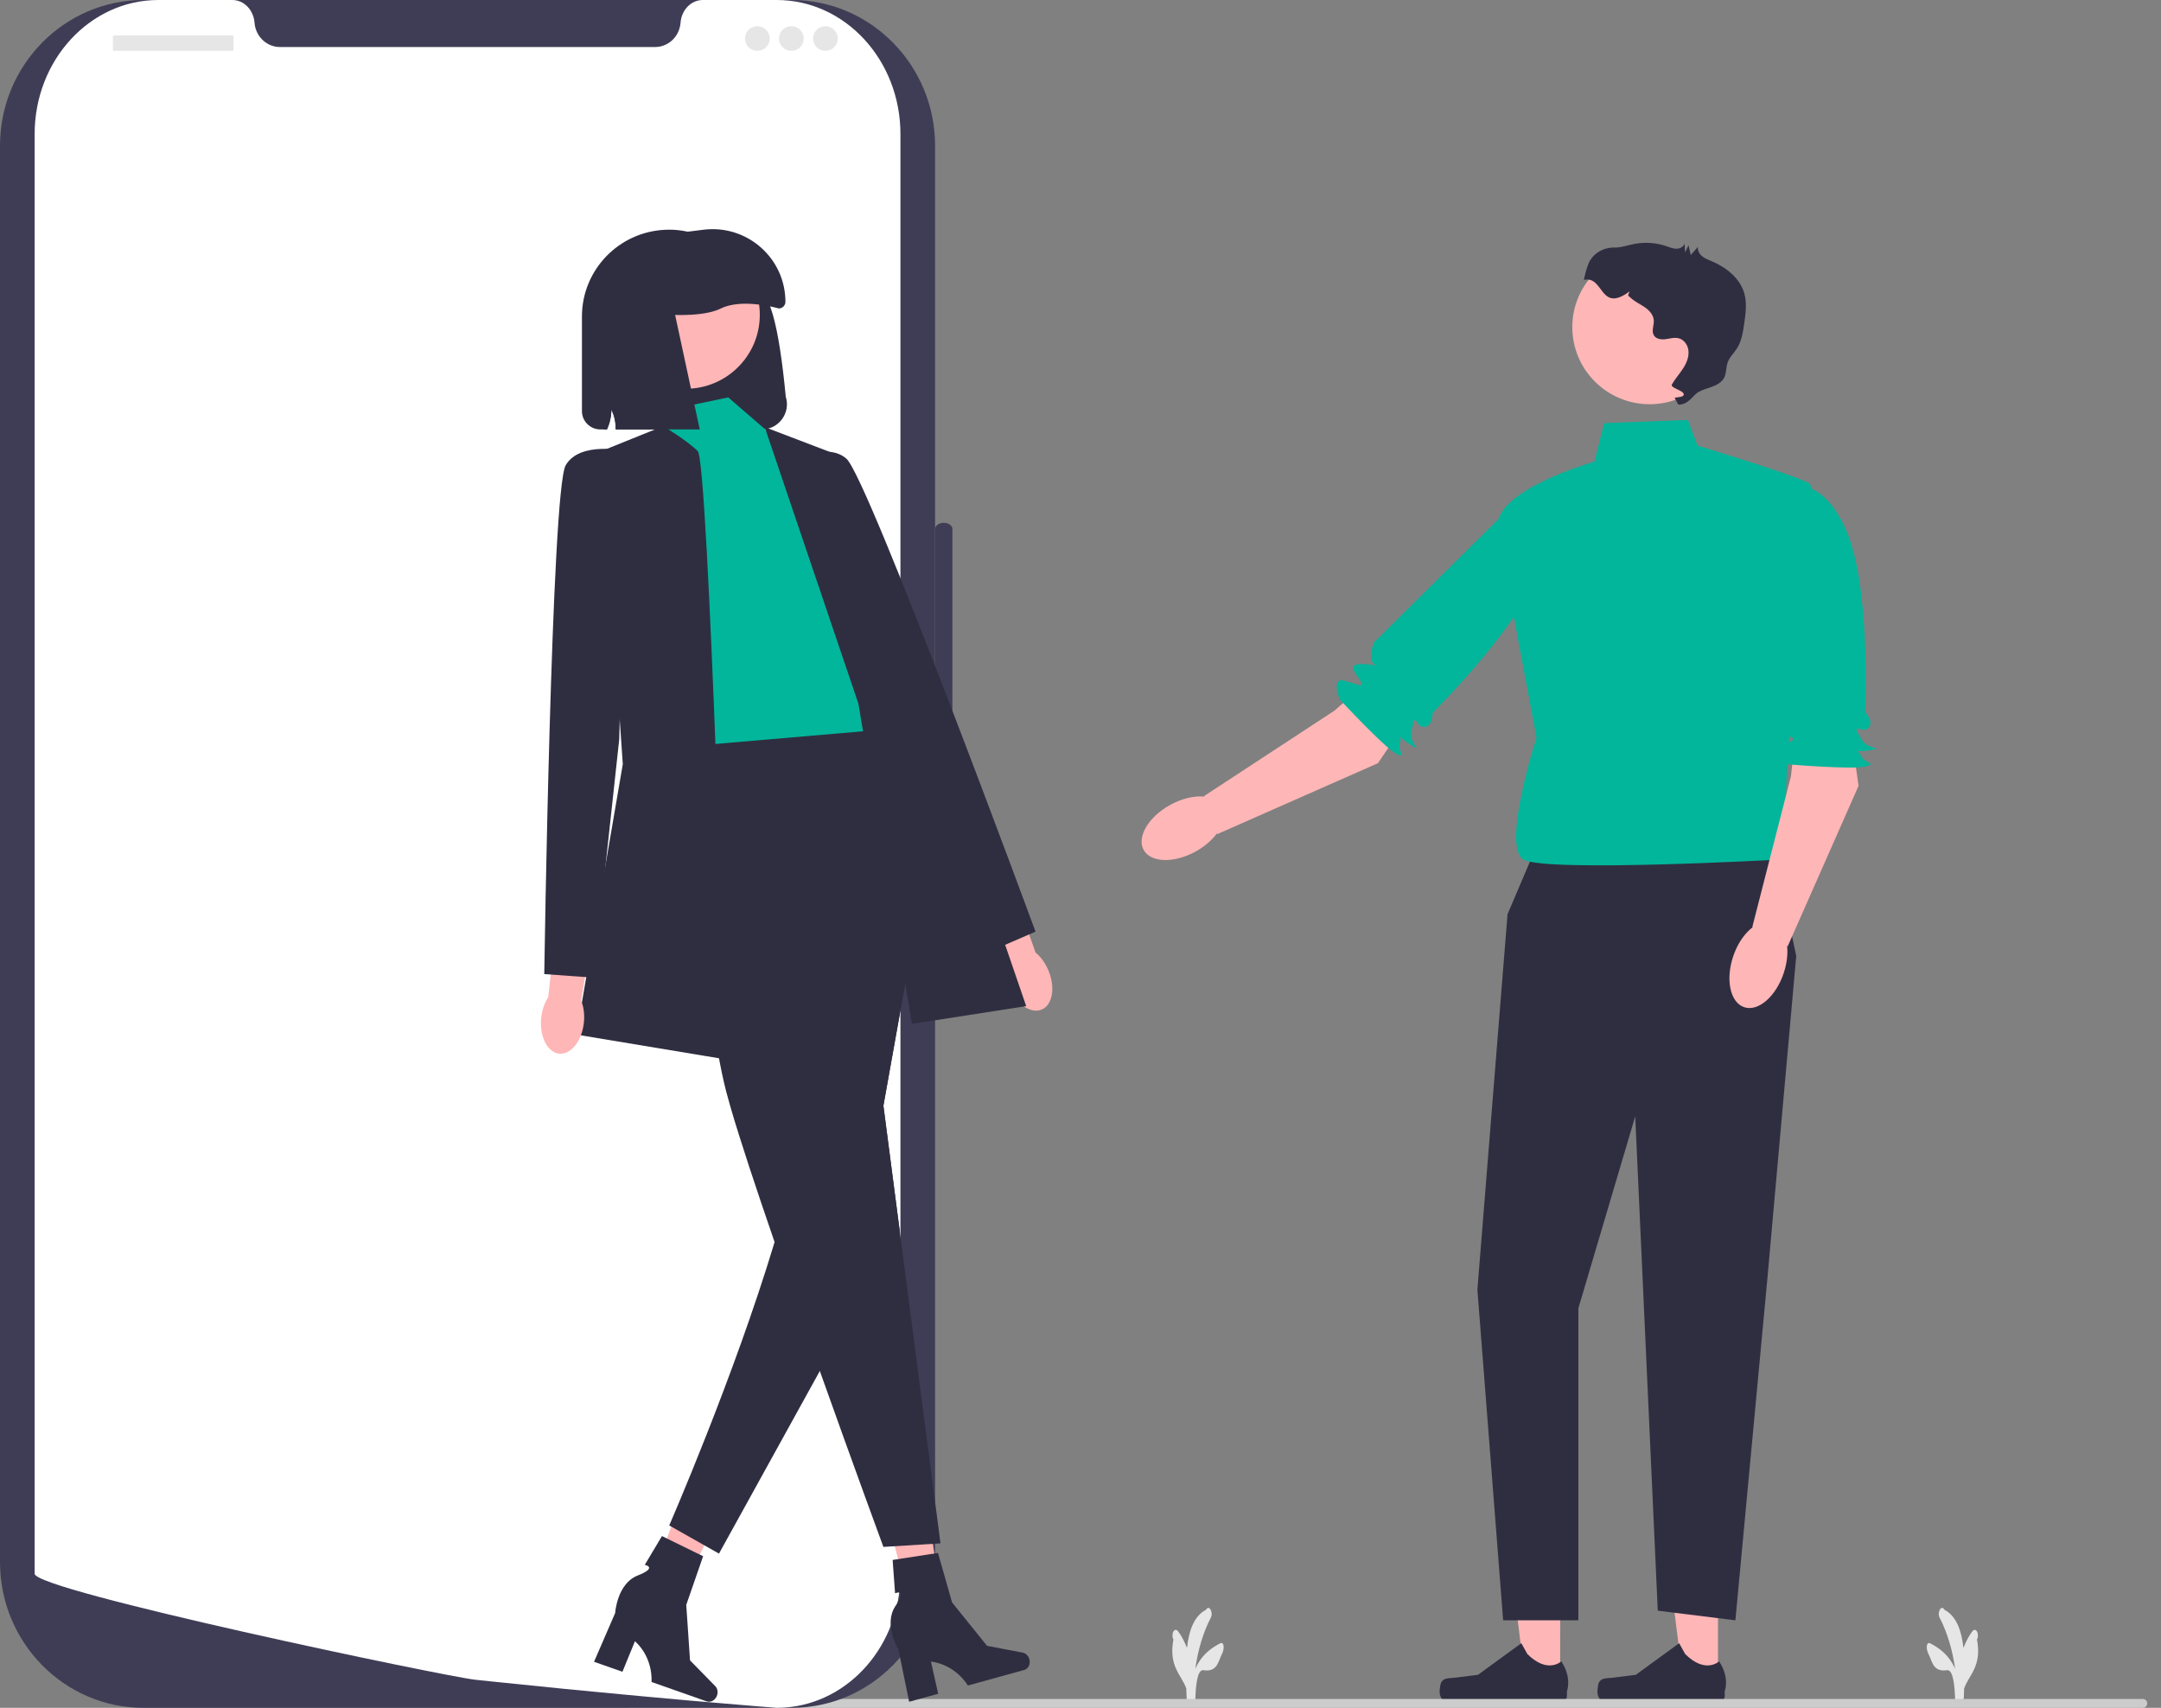 <svg width="62" height="49" viewBox="0 0 62 49" fill="none" xmlns="http://www.w3.org/2000/svg">
<rect x="0" y="0" width="62" height="49" fill="#808080" stroke="none"/>
<g clip-path="url(#clip0_1_108)">
<path d="M49.29 48.288L48.294 48.288L47.82 44.46L49.29 44.46L49.29 48.288Z" fill="#FFB6B6"/>
<path d="M45.878 48.266C45.847 48.318 45.831 48.486 45.831 48.546C45.831 48.732 45.982 48.883 46.169 48.883H49.253C49.38 48.883 49.483 48.78 49.483 48.653V48.525C49.483 48.525 49.636 48.141 49.322 47.666C49.322 47.666 48.931 48.038 48.348 47.456L48.176 47.146L46.931 48.053L46.241 48.138C46.09 48.157 45.956 48.135 45.878 48.266Z" fill="#2F2E41"/>
<path d="M44.762 48.288L43.767 48.288L43.293 44.46L44.763 44.46L44.762 48.288Z" fill="#FFB6B6"/>
<path d="M41.351 48.266C41.32 48.318 41.303 48.486 41.303 48.546C41.303 48.732 41.455 48.883 41.641 48.883H44.725C44.852 48.883 44.956 48.78 44.956 48.653V48.525C44.956 48.525 45.108 48.141 44.794 47.666C44.794 47.666 44.404 48.038 43.82 47.456L43.648 47.146L42.403 48.053L41.713 48.138C41.562 48.157 41.428 48.135 41.351 48.266Z" fill="#2F2E41"/>
<path d="M50.888 24.388L43.958 24.572L43.252 26.23L42.387 37.004L43.126 46.489H45.284V37.537L46.915 32.031L47.562 46.213L49.789 46.489L50.703 36.728L51.535 27.427L50.888 24.388Z" fill="#2F2E41"/>
<path d="M48.426 12.048L46.023 12.14L45.746 13.245C45.746 13.245 42.79 14.074 42.974 15.179C43.159 16.284 44.083 21.165 44.083 21.165C44.083 21.165 43.067 24.296 43.714 24.664C44.36 25.033 51.025 24.664 51.025 24.664C51.025 24.664 51.567 23.283 51.29 23.099C51.013 22.915 52.122 14.074 51.937 13.89C51.752 13.706 48.703 12.785 48.703 12.785L48.426 12.048Z" fill="#02B69B"/>
<path d="M53.138 21.257L53.323 22.546L51.29 27.151L50.274 26.598L51.383 22.27L51.567 20.612L53.138 21.257Z" fill="#FFB6B6"/>
<path d="M51.198 13.982C51.198 13.982 52.214 13.521 52.953 15.179C53.693 16.837 53.508 20.428 53.508 20.428C53.508 20.428 53.785 20.704 53.6 20.889C53.415 21.073 53.064 20.639 53.415 21.225C53.6 21.533 54.154 21.441 53.6 21.533C53.046 21.625 53.24 21.368 53.415 21.717C53.508 21.902 53.877 21.902 53.508 21.994C53.138 22.086 51.279 21.928 51.279 21.928C51.279 21.928 50.643 21.625 51.013 21.441C51.383 21.257 51.567 21.221 51.383 21.147C51.198 21.073 50.736 21.073 51.013 20.797C51.29 20.52 51.475 20.52 51.29 20.52C51.105 20.52 50.897 20.076 50.897 20.076L51.198 13.982Z" fill="#02B69B"/>
<path d="M51.174 27.923C51.4 27.252 51.258 26.599 50.858 26.466C50.457 26.333 49.95 26.769 49.725 27.441C49.5 28.113 49.642 28.765 50.042 28.898C50.442 29.032 50.949 28.595 51.174 27.923Z" fill="#FFB6B6"/>
<path d="M40.267 20.821L39.532 21.898L34.917 23.935L34.539 22.844L38.285 20.39L39.542 19.29L40.267 20.821Z" fill="#FFB6B6"/>
<path d="M43.751 14.142C43.751 14.142 44.813 14.484 44.239 16.206C43.664 17.927 41.1 20.456 41.1 20.456C41.1 20.456 41.118 20.847 40.857 20.859C40.596 20.871 40.629 20.315 40.493 20.983C40.421 21.335 40.893 21.639 40.421 21.335C39.949 21.031 40.267 20.971 40.16 21.347C40.104 21.545 40.377 21.794 40.042 21.613C39.706 21.433 38.439 20.068 38.439 20.068C38.439 20.068 38.174 19.418 38.572 19.53C38.969 19.642 39.13 19.739 39.044 19.56C38.957 19.382 38.616 19.071 39.008 19.053C39.399 19.035 39.536 19.16 39.399 19.035C39.263 18.911 39.409 18.444 39.409 18.444L43.751 14.142Z" fill="#02B69B"/>
<path d="M34.309 24.428C34.929 24.083 35.266 23.506 35.06 23.138C34.854 22.771 34.185 22.753 33.564 23.099C32.944 23.444 32.607 24.021 32.813 24.388C33.019 24.755 33.688 24.773 34.309 24.428Z" fill="#FFB6B6"/>
<path d="M47.329 11.598C48.555 11.598 49.548 10.608 49.548 9.386C49.548 8.165 48.555 7.175 47.329 7.175C46.104 7.175 45.11 8.165 45.11 9.386C45.11 10.608 46.104 11.598 47.329 11.598Z" fill="#FFB6B6"/>
<path d="M45.557 7.608C45.67 7.288 45.983 7.095 46.323 7.102C46.337 7.103 46.351 7.102 46.366 7.102C46.537 7.095 46.701 7.037 46.868 7.003C47.181 6.939 47.51 6.96 47.812 7.064C47.905 7.096 47.999 7.136 48.098 7.136C48.197 7.136 48.306 7.082 48.33 6.986C48.335 7.073 48.341 7.16 48.347 7.246C48.379 7.176 48.411 7.106 48.444 7.036L48.508 7.316L48.715 7.082C48.697 7.185 48.757 7.289 48.839 7.355C48.92 7.421 49.021 7.457 49.118 7.498C49.535 7.676 49.927 7.989 50.047 8.425C50.123 8.701 50.084 8.993 50.043 9.276C50.008 9.526 49.969 9.785 49.833 9.998C49.745 10.134 49.619 10.249 49.566 10.402C49.517 10.544 49.535 10.708 49.465 10.841C49.394 10.975 49.247 11.051 49.104 11.102C48.961 11.153 48.809 11.189 48.685 11.278C48.562 11.367 48.419 11.622 48.15 11.608L48.063 11.446C47.974 11.373 48.304 11.431 48.308 11.316C48.311 11.202 47.91 11.131 47.967 11.031C48.054 10.878 48.172 10.745 48.27 10.599C48.385 10.428 48.475 10.228 48.436 10.019C48.42 9.938 48.382 9.861 48.324 9.802C48.157 9.632 47.97 9.707 47.789 9.731C47.664 9.748 47.514 9.729 47.45 9.621C47.374 9.495 47.458 9.334 47.448 9.188C47.437 9.032 47.319 8.905 47.19 8.816C47.062 8.727 46.916 8.663 46.8 8.558C46.684 8.453 46.702 8.508 46.753 8.36C45.892 9.003 46.02 7.893 45.442 8.032C45.47 7.888 45.508 7.746 45.557 7.608Z" fill="#2F2E41"/>
<path d="M35.004 47.151C34.778 47.269 34.552 47.428 34.381 47.71C34.349 47.763 34.32 47.821 34.293 47.881C34.369 47.342 34.52 46.834 34.739 46.412C34.819 46.256 34.684 46.028 34.603 46.185C34.257 46.364 34.111 46.783 34.055 47.28C33.986 47.102 33.901 46.941 33.803 46.808C33.762 46.753 33.706 46.742 33.667 46.808C33.633 46.864 33.626 46.98 33.667 47.035C33.518 47.815 33.902 48.057 34.035 48.446C34.038 48.532 34.041 48.617 34.044 48.7C34.047 48.782 34.079 48.831 34.115 48.848C34.133 48.894 34.165 48.925 34.197 48.925C34.252 48.925 34.29 48.852 34.293 48.765C34.304 48.445 34.337 47.891 34.527 47.92C34.932 47.983 34.951 47.656 35.056 47.461C35.138 47.307 35.123 47.089 35.004 47.151Z" fill="#E6E6E6"/>
<path d="M55.383 47.151C55.609 47.269 55.835 47.428 56.006 47.71C56.038 47.763 56.067 47.821 56.094 47.881C56.018 47.342 55.867 46.834 55.648 46.412C55.568 46.256 55.703 46.028 55.784 46.185C56.13 46.364 56.276 46.783 56.332 47.28C56.401 47.102 56.486 46.941 56.584 46.808C56.625 46.753 56.681 46.742 56.72 46.808C56.754 46.864 56.761 46.98 56.72 47.035C56.869 47.815 56.484 48.057 56.352 48.446C56.349 48.532 56.346 48.617 56.343 48.7C56.34 48.782 56.308 48.831 56.272 48.848C56.254 48.894 56.222 48.925 56.19 48.925C56.135 48.925 56.096 48.852 56.094 48.765C56.083 48.445 56.05 47.891 55.86 47.92C55.455 47.983 55.436 47.656 55.331 47.461C55.249 47.307 55.264 47.089 55.383 47.151Z" fill="#E6E6E6"/>
<path d="M17.98 48.873C17.98 48.943 18.037 49 18.108 49H61.477C61.548 49 61.605 48.943 61.605 48.873C61.605 48.802 61.548 48.745 61.477 48.745H18.108C18.037 48.745 17.98 48.802 17.98 48.873Z" fill="#CCCCCC"/>
<path d="M22.715 49H4.113C1.845 49 0 47.124 0 44.819V4.181C-1.05435e-06 1.876 1.845 0 4.113 0H22.715C24.983 0 26.828 1.876 26.828 4.181V44.819C26.828 47.124 24.983 49 22.715 49Z" fill="#3F3D56"/>
<path d="M27.076 15C26.939 15 26.828 15.079 26.828 15.177V20.823C26.828 20.921 26.939 21 27.076 21C27.213 21 27.325 20.921 27.325 20.823V15.177C27.325 15.079 27.213 15 27.076 15Z" fill="#3F3D56"/>
<path d="M25.834 3.846V45.154C25.834 47.194 24.369 48.862 22.516 48.992H22.515C22.488 48.994 22.46 48.995 22.432 48.996C22.383 48.999 22.334 49 22.284 49C22.284 49 22.102 48.986 21.768 48.959C21.431 48.932 20.941 48.891 20.329 48.838C20.146 48.823 19.952 48.806 19.748 48.788C19.342 48.752 18.895 48.712 18.416 48.667C18.226 48.65 18.028 48.631 17.826 48.612C16.796 48.516 15.641 48.404 14.424 48.276C14.218 48.256 14.011 48.234 13.802 48.212C13.747 48.205 13.691 48.2 13.636 48.194C12.768 48.101 0.994 45.636 0.994 45.154V3.846C0.994 1.722 2.583 0 4.544 0H6.663C7.002 0 7.274 0.286 7.303 0.652C7.305 0.676 7.308 0.7 7.312 0.725C7.374 1.092 7.685 1.349 8.03 1.349H18.798C19.143 1.349 19.454 1.092 19.516 0.725C19.52 0.7 19.523 0.676 19.525 0.652C19.554 0.286 19.826 0 20.165 0H22.284C24.245 0 25.834 1.722 25.834 3.846Z" fill="white"/>
<path d="M0.177 10.702C0.08 10.702 0 10.781 0 10.879V12.294C0 12.392 0.08 12.471 0.177 12.471C0.275 12.471 0.355 12.392 0.355 12.294V10.879C0.355 10.781 0.275 10.702 0.177 10.702Z" fill="#3F3D56"/>
<path d="M0.177 14.948C0.08 14.948 0 15.027 0 15.124V17.866C0 17.964 0.08 18.043 0.177 18.043C0.275 18.043 0.355 17.964 0.355 17.866V15.124C0.355 15.027 0.275 14.948 0.177 14.948Z" fill="#3F3D56"/>
<path d="M0.177 18.839C0.08 18.839 0 18.919 0 19.016V21.758C0 21.856 0.08 21.935 0.177 21.935C0.275 21.935 0.355 21.856 0.355 21.758V19.016C0.355 18.919 0.275 18.839 0.177 18.839Z" fill="#3F3D56"/>
<path d="M6.667 1.017H3.273C3.254 1.017 3.239 1.032 3.239 1.05V1.426C3.239 1.445 3.254 1.459 3.273 1.459H6.667C6.685 1.459 6.7 1.445 6.7 1.426V1.05C6.7 1.032 6.685 1.017 6.667 1.017Z" fill="#E6E6E6"/>
<path d="M21.728 1.459C21.924 1.459 22.083 1.301 22.083 1.106C22.083 0.91 21.924 0.752 21.728 0.752C21.532 0.752 21.373 0.91 21.373 1.106C21.373 1.301 21.532 1.459 21.728 1.459Z" fill="#E6E6E6"/>
<path d="M22.704 1.459C22.9 1.459 23.059 1.301 23.059 1.106C23.059 0.91 22.9 0.752 22.704 0.752C22.508 0.752 22.349 0.91 22.349 1.106C22.349 1.301 22.508 1.459 22.704 1.459Z" fill="#E6E6E6"/>
<path d="M23.681 1.459C23.877 1.459 24.035 1.301 24.035 1.106C24.035 0.91 23.877 0.752 23.681 0.752C23.485 0.752 23.326 0.91 23.326 1.106C23.326 1.301 23.485 1.459 23.681 1.459Z" fill="#E6E6E6"/>
<path d="M26.271 46.685L27.09 46.479L26.53 42.71L25.322 43.014L26.271 46.685Z" fill="#FFB6B6"/>
<path d="M29.533 47.606C29.571 47.743 29.504 47.881 29.384 47.914L27.769 48.36C27.769 48.36 27.433 47.767 26.709 47.672L26.917 48.596L26.084 48.826L25.777 47.333C25.777 47.333 25.337 46.611 25.688 46.083C26.04 45.554 25.68 45.714 25.68 45.714L25.61 44.757L26.911 44.556L27.316 45.977L28.319 47.221L29.338 47.415C29.429 47.432 29.506 47.507 29.533 47.606Z" fill="#2F2E41"/>
<path d="M18.425 46.03L19.215 46.329L20.921 42.919L19.756 42.478L18.425 46.03Z" fill="#FFB6B6"/>
<path d="M20.571 48.647C20.524 48.781 20.39 48.856 20.272 48.814L18.692 48.258C18.692 48.258 18.757 47.581 18.217 47.089L17.858 47.965L17.043 47.679L17.649 46.28C17.649 46.28 17.702 45.437 18.294 45.204C18.886 44.971 18.499 44.897 18.499 44.897L18.992 44.072L20.173 44.65L19.689 46.046L19.797 47.638L20.522 48.378C20.586 48.444 20.606 48.55 20.571 48.647Z" fill="#2F2E41"/>
<path d="M21.854 12.321H17.663C17.669 12.125 17.627 11.929 17.541 11.754C17.539 11.948 17.495 12.143 17.414 12.321H17.224C16.933 12.321 16.696 12.085 16.696 11.795V9.081C16.696 7.752 17.744 6.657 19.076 6.593C19.116 6.591 19.154 6.59 19.194 6.59C20.279 6.59 21.248 7.292 21.578 8.331C22.062 8.108 22.352 9.373 22.544 11.382C22.691 11.847 22.343 12.321 21.854 12.321Z" fill="#2F2E41"/>
<path d="M30.078 27.839C30.286 28.33 30.2 28.835 29.887 28.966C29.574 29.098 29.151 28.807 28.943 28.316C28.852 28.101 28.818 27.884 28.834 27.696L27.98 25.605L28.973 25.226L29.709 27.328C29.855 27.448 29.987 27.624 30.078 27.839Z" fill="#FFB6B6"/>
<path d="M20.895 11.402L18.892 11.82L19.2 12.739L18.585 19.765L19.609 22.028L25.857 21.517L24.32 18.455C24.32 18.455 24.935 15.903 24.116 15.393C23.296 14.882 21.965 12.33 21.965 12.33L20.895 11.402Z" fill="#02B69B"/>
<path d="M19.028 12.226L17.253 12.943L17.868 21.926L16.537 29.684L20.838 30.398C20.838 30.398 20.326 13.249 20.019 12.943C19.712 12.637 19.028 12.226 19.028 12.226Z" fill="#2F2E41"/>
<path d="M22.504 13.347C22.504 13.347 23.659 12.619 24.282 13.158C24.906 13.697 29.71 26.73 29.71 26.73L28.414 27.291L25.443 21.082L22.504 13.347Z" fill="#2F2E41"/>
<path d="M25.812 35.305L26.983 44.281L25.345 44.383C25.345 44.383 24.493 42.066 23.521 39.336C23.314 38.757 23.102 38.16 22.892 37.562C22.664 36.913 22.438 36.264 22.223 35.637C21.691 34.091 21.225 32.685 20.959 31.766C20.913 31.605 20.872 31.459 20.838 31.33C20.121 28.586 19.712 21.415 19.712 21.415L25.652 20.905L25.715 20.983L26.983 22.563L26.924 22.896L25.345 31.725L25.812 35.305Z" fill="#2F2E41"/>
<path d="M25.345 31.725L25.812 35.305L23.711 38.991L23.521 39.336L20.628 44.575L19.2 43.767C19.2 43.767 21.058 39.51 22.223 35.637C22.352 35.211 22.472 34.79 22.579 34.379C22.896 33.178 22.378 30.985 22.58 30.381C23.266 28.341 25.498 24.261 26.535 22.413L26.924 22.896L25.345 31.725Z" fill="#2F2E41"/>
<path d="M21.939 12.253L24.013 13.045L29.442 28.867L26.164 29.377L24.628 20.19L21.939 12.253Z" fill="#2F2E41"/>
<path d="M16.753 29.331C16.7 29.862 16.383 30.264 16.044 30.231C15.706 30.197 15.474 29.74 15.527 29.21C15.55 28.978 15.624 28.77 15.728 28.613L15.98 26.369L17.034 26.51L16.673 28.707C16.744 28.881 16.776 29.099 16.753 29.331Z" fill="#FFB6B6"/>
<path d="M17.971 12.943C17.971 12.943 16.639 12.637 16.229 13.351C15.82 14.066 15.615 27.948 15.615 27.948L17.024 28.05L17.766 21.211L17.971 12.943Z" fill="#2F2E41"/>
<path d="M19.67 11.155C20.846 11.155 21.799 10.205 21.799 9.033C21.799 7.861 20.846 6.911 19.67 6.911C18.494 6.911 17.541 7.861 17.541 9.033C17.541 10.205 18.494 11.155 19.67 11.155Z" fill="#FFB6B6"/>
<path d="M22.342 8.85C22.342 8.85 21.305 8.544 20.684 8.85C19.821 9.276 17.618 8.85 17.618 8.85V7.891C17.618 7.331 18.037 6.859 18.594 6.789L20.184 6.591C21.432 6.436 22.534 7.406 22.534 8.659C22.534 8.765 22.448 8.85 22.342 8.85Z" fill="#2F2E41"/>
<path d="M20.076 12.321H17.663C17.669 12.125 17.627 11.929 17.541 11.754C17.539 11.948 17.495 12.143 17.414 12.321H17.311V8.034H19.154L20.076 12.321Z" fill="#2F2E41"/>
</g>
<defs>
<clipPath id="clip0_1_108">
<rect width="61.605" height="49" fill="white"/>
</clipPath>
</defs>
</svg>
